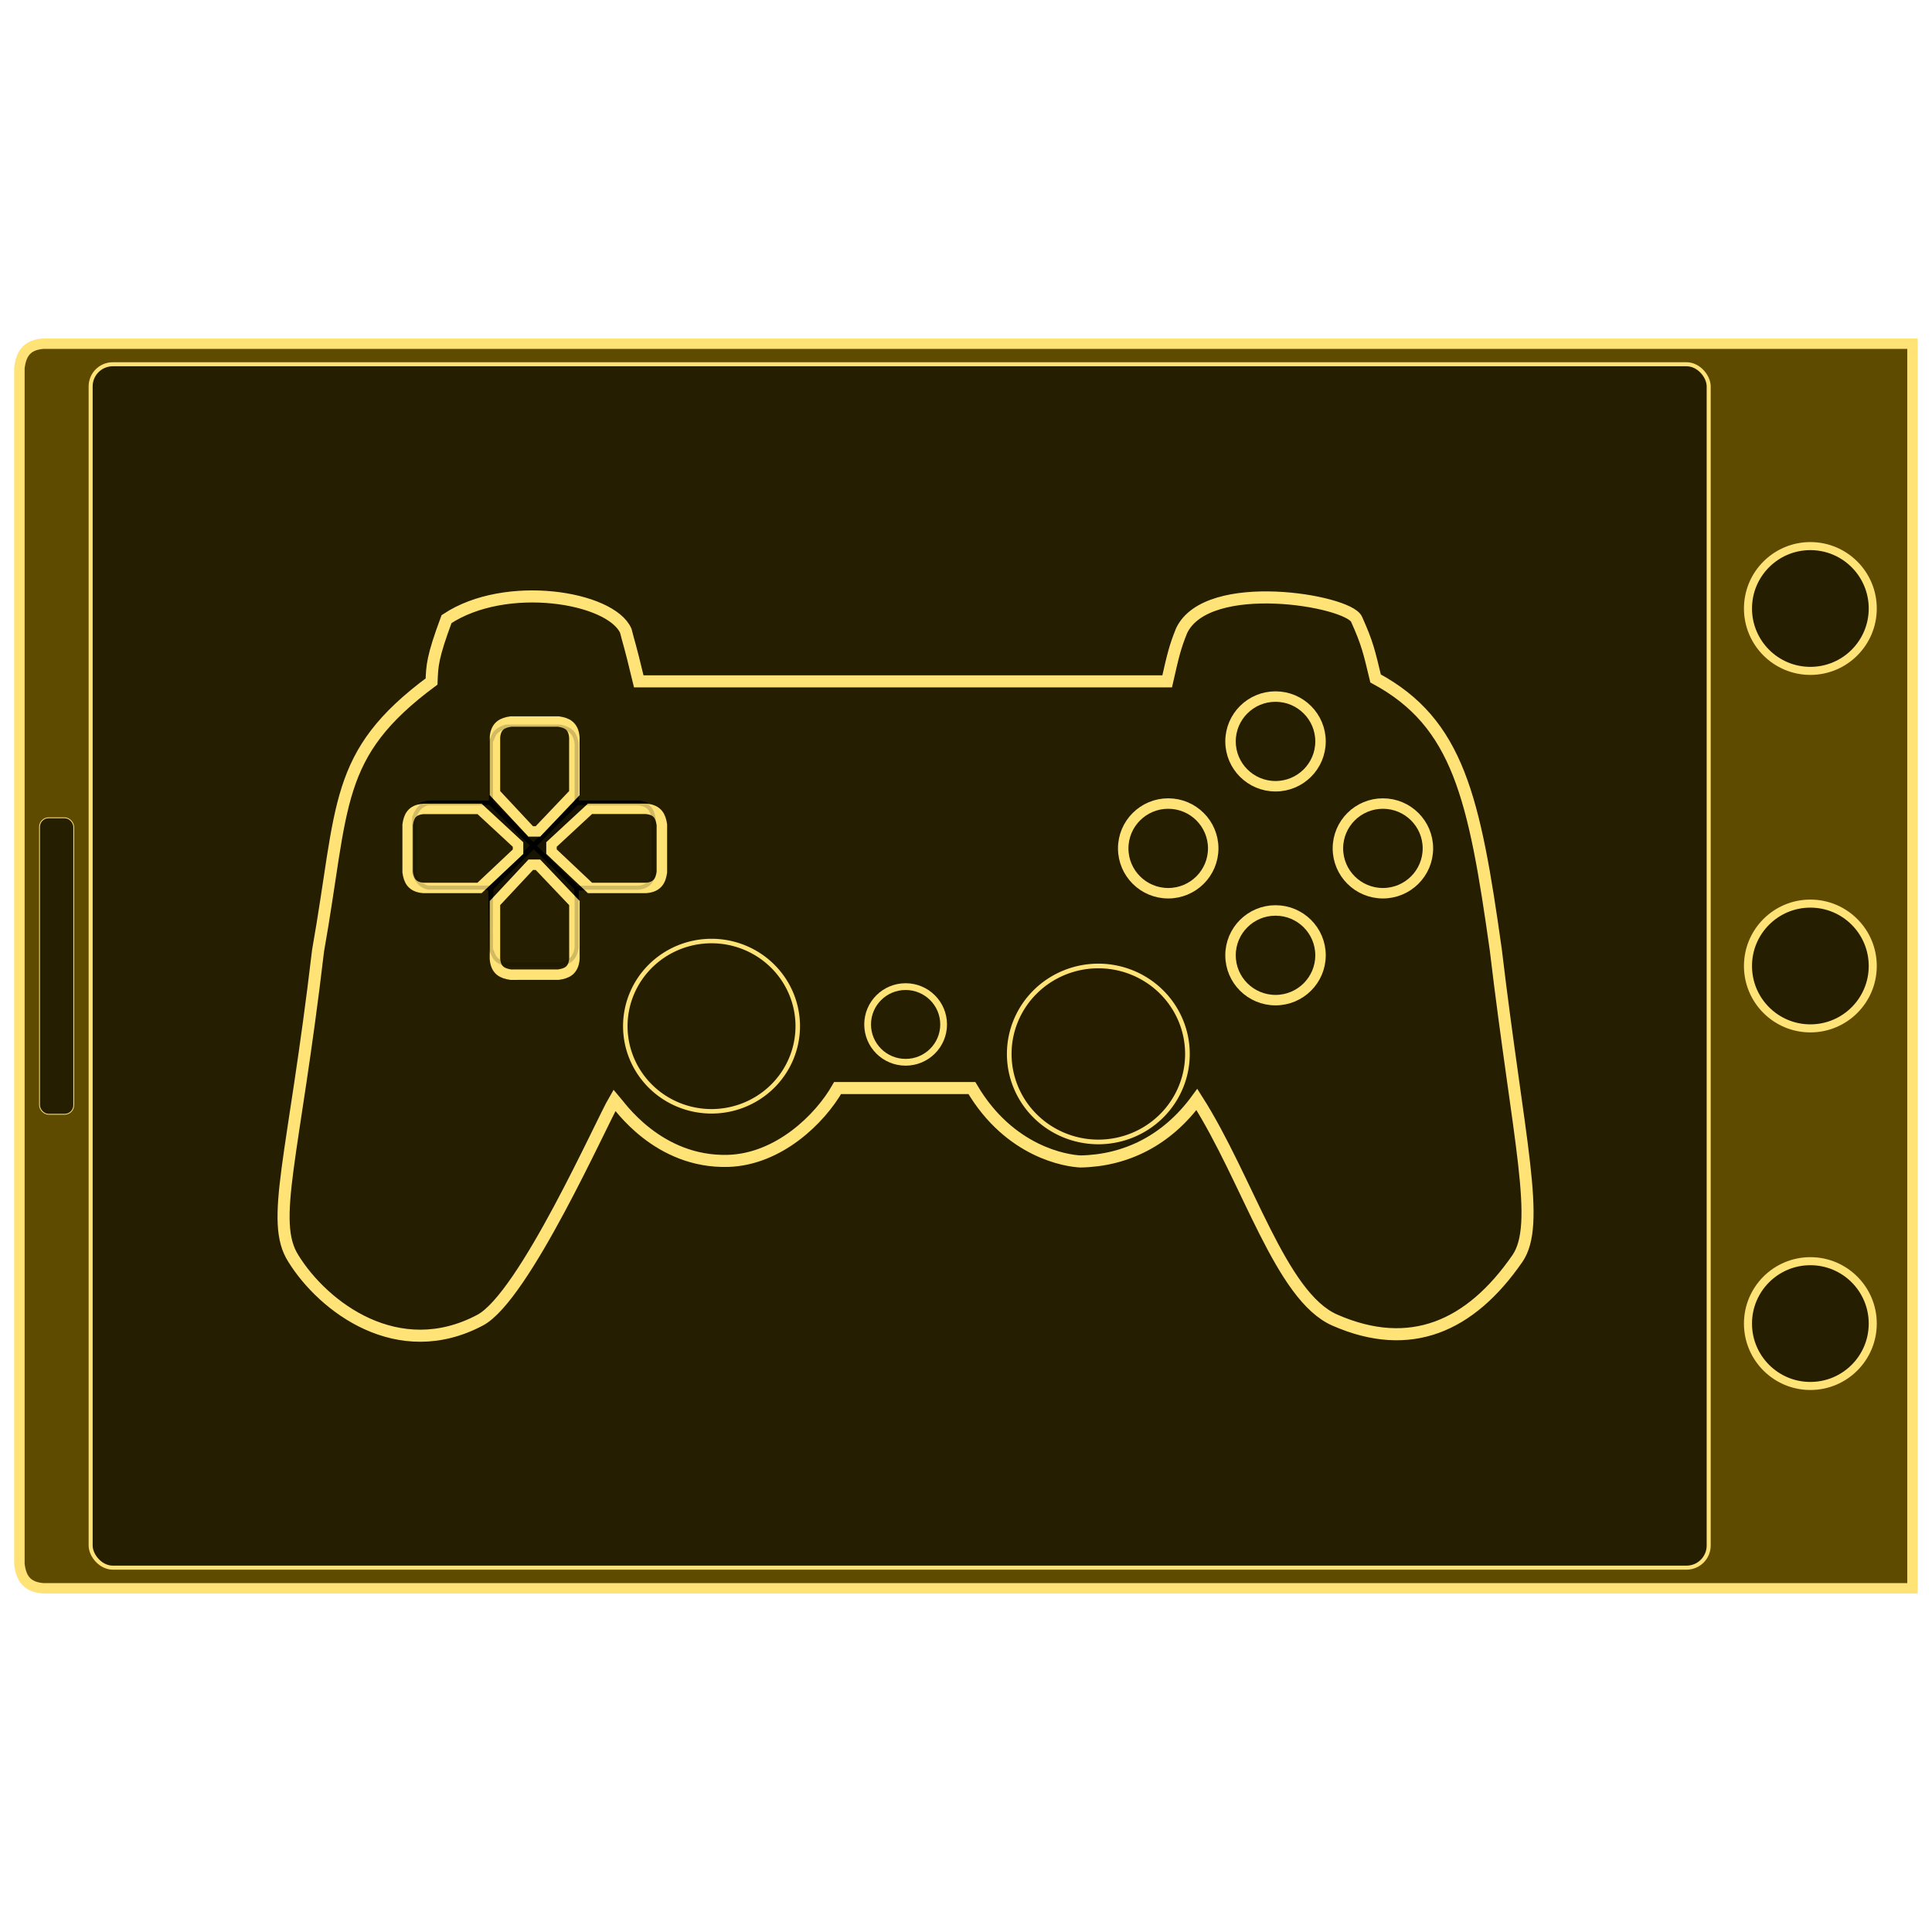 <svg xmlns="http://www.w3.org/2000/svg" xmlns:dc="http://purl.org/dc/elements/1.1/" xmlns:ns1="http://sodipodi.sourceforge.net/DTD/sodipodi-0.dtd" xmlns:ns2="http://www.inkscape.org/namespaces/inkscape" xmlns:ns4="http://creativecommons.org/ns#" xmlns:rdf="http://www.w3.org/1999/02/22-rdf-syntax-ns#" height="24" id="svg2" version="1.1" viewBox="0 0 24 24" width="24" ns1:docname="rpad-0.svg" ns2:version="0.92.2 2405546, 2018-03-11">
  <defs id="defs4">
    <filter id="filter3798" style="color-interpolation-filters:sRGB" ns2:label="Glow" ns2:menu="Shadows and Glows" ns2:menu-tooltip="Glow of object's own color at the edges">
      <feGaussianBlur id="feGaussianBlur3800" result="result91" stdDeviation="5" />
      <feComposite id="feComposite3802" in="SourceGraphic" in2="result91" operator="over" />
    </filter>
    <linearGradient id="linearGradient3759">
      <stop id="stop3761" offset="0" style="stop-color:#ffffff;stop-opacity:1;" />
      <stop id="stop3763" offset="1" style="stop-color:#ffffff;stop-opacity:0;" />
    </linearGradient>
    <filter id="filter4192" style="color-interpolation-filters:sRGB" ns2:label="Glow" ns2:menu="Shadows and Glows" ns2:menu-tooltip="Glow of object's own color at the edges">
      <feGaussianBlur id="feGaussianBlur4194" result="result91" stdDeviation="5" />
      <feComposite id="feComposite4196" in="SourceGraphic" in2="result91" operator="over" />
    </filter>
    <filter id="filter3798-5" style="color-interpolation-filters:sRGB" ns2:label="Glow" ns2:menu="Shadows and Glows" ns2:menu-tooltip="Glow of object's own color at the edges">
      <feGaussianBlur id="feGaussianBlur3800-8" result="result91" stdDeviation="5" />
      <feComposite id="feComposite3802-8" in="SourceGraphic" in2="result91" operator="over" />
    </filter>
    <filter id="filter3798-5-2" style="color-interpolation-filters:sRGB" ns2:label="Glow" ns2:menu="Shadows and Glows" ns2:menu-tooltip="Glow of object's own color at the edges">
      <feGaussianBlur id="feGaussianBlur3800-8-4" result="result91" stdDeviation="5" />
      <feComposite id="feComposite3802-8-9" in="SourceGraphic" in2="result91" operator="over" />
    </filter>
  </defs>
  <ns1:namedview bordercolor="#666666" borderopacity="1.0" fit-margin-bottom="0" fit-margin-left="0" fit-margin-right="0" fit-margin-top="0" id="base" pagecolor="#ffffff" showgrid="false" units="px" ns2:current-layer="layer1" ns2:cx="11.126716" ns2:cy="20.000677" ns2:document-units="px" ns2:pageopacity="0.0" ns2:pageshadow="2" ns2:window-height="896" ns2:window-maximized="0" ns2:window-width="1388" ns2:window-x="1226" ns2:window-y="46" ns2:zoom="16" />
  <g id="layer3" style="display:inline" ns2:groupmode="layer" ns2:label="Controller 2">
    <g id="g1194" transform="translate(0.076,-8.9e-5)">
      <path d="M 0.165,4.567 C 0.186,4.416 0.239,4.286 0.462,4.269 H 23.682 V 19.731 H 0.462 C 0.239,19.714 0.186,19.585 0.165,19.434 v -14.418 -0.013 z" id="path4730-3" style="stroke-linejoin:miter;stroke-opacity:1;fill-rule:evenodd;fill-opacity:1;stroke:#ffe377;stroke-linecap:butt;stroke-miterlimit:4;stroke-dasharray:none;stroke-width:0.13;display:inline;fill:#5f4b00" ns1:nodetypes="ccccccccc" ns2:connector-curvature="0" />
      <rect height="14.949" id="rect875" ry="0.275" style="stroke-linejoin:miter;text-rendering:auto;color-rendering:auto;fill-opacity:1;color:#000000;shape-rendering:auto;solid-color:#000000;stroke:#ffe377;stroke-linecap:butt;marker:none;stroke-width:0.05;color-interpolation-filters:linearRGB;fill:#261e00;solid-opacity:1;fill-rule:nonzero;mix-blend-mode:normal;stroke-miterlimit:4;opacity:1;vector-effect:none;visibility:visible;clip-rule:nonzero;image-rendering:auto;overflow:visible;stroke-opacity:1;isolation:auto;stroke-dashoffset:0;stroke-dasharray:none;enable-background:accumulate;display:inline;color-interpolation:sRGB" width="20.1" x="1.05" y="4.525" />
      <g id="g1156" transform="translate(0.486,0.959)">
        <circle cx="21.927" cy="6.6" id="circle4986-3" r="0.775" style="opacity:1;stroke-linejoin:miter;enable-background:accumulate;vector-effect:none;stroke-opacity:1;fill-opacity:1;color:#000000;fill-rule:evenodd;stroke-dashoffset:0;visibility:visible;stroke:#ffe377;stroke-linecap:butt;stroke-miterlimit:4;marker:none;stroke-dasharray:none;overflow:visible;stroke-width:0.1;display:inline;fill:#261e00" />
        <circle cx="21.927" cy="11.041" id="circle4986-3-5" r="0.775" style="opacity:1;stroke-linejoin:miter;enable-background:accumulate;vector-effect:none;stroke-opacity:1;fill-opacity:1;color:#000000;fill-rule:evenodd;stroke-dashoffset:0;visibility:visible;stroke:#ffe377;stroke-linecap:butt;stroke-miterlimit:4;marker:none;stroke-dasharray:none;overflow:visible;stroke-width:0.1;display:inline;fill:#261e00" />
        <circle cx="21.927" cy="15.483" id="circle4986-3-5-3" r="0.775" style="opacity:1;stroke-linejoin:miter;enable-background:accumulate;vector-effect:none;stroke-opacity:1;fill-opacity:1;color:#000000;fill-rule:evenodd;stroke-dashoffset:0;visibility:visible;stroke:#ffe377;stroke-linecap:butt;stroke-miterlimit:4;marker:none;stroke-dasharray:none;overflow:visible;stroke-width:0.1;display:inline;fill:#261e00" />
      </g>
      <rect height="3.683" id="rect1185" ry="0.113" style="stroke-linejoin:miter;text-rendering:auto;color-rendering:auto;fill-opacity:1;color:#000000;shape-rendering:auto;solid-color:#000000;stroke:#ffe377;stroke-linecap:butt;marker:none;stroke-width:0.01;color-interpolation-filters:linearRGB;fill:#261e00;solid-opacity:1;fill-rule:nonzero;mix-blend-mode:normal;stroke-miterlimit:4;opacity:1;vector-effect:none;visibility:visible;clip-rule:nonzero;image-rendering:auto;overflow:visible;stroke-opacity:1;isolation:auto;stroke-dashoffset:0;stroke-dasharray:none;enable-background:accumulate;display:inline;color-interpolation:sRGB" width="0.425" x="0.415" y="10.159" />
    </g>
  </g>
  <g id="layer1" style="display:inline;opacity:1" ns2:groupmode="layer" ns2:label="controller-on-screen">
    <g id="g1303" style="">
      <path d="M 5.547,7.691 C 5.369,8.171 5.369,8.272 5.361,8.466 4.136,9.374 4.273,9.997 3.951,11.81 3.647,14.398 3.348,15.171 3.645,15.635 c 0.373,0.601 1.3,1.306 2.32,0.764 0.548,-0.292 1.509,-2.461 1.669,-2.733 0.053,0.061 0.538,0.78 1.411,0.755 0.628,-0.019 1.142,-0.521 1.36,-0.905 h 1.668 c 0.471,0.8 1.179,0.905 1.35,0.912 0.561,-0.01 1.072,-0.26 1.445,-0.77 0.64,1.004 1.038,2.445 1.714,2.741 0.936,0.41 1.683,0.08 2.267,-0.764 0.296,-0.429 0.017,-1.442 -0.268,-3.838 C 18.315,9.91 18.116,8.983 17.088,8.428 17.008,8.096 16.987,7.993 16.851,7.691 16.741,7.459 15.001,7.163 14.679,7.833 14.597,8.035 14.572,8.142 14.499,8.464 H 7.935 C 7.813,7.956 7.815,8.003 7.774,7.836 7.589,7.417 6.286,7.2 5.547,7.691 Z" id="path3628" style="opacity:1;stroke-opacity:1;fill-rule:evenodd;fill-opacity:0;stroke:#ffe377;stroke-miterlimit:4;stroke-dasharray:none;stroke-width:0.15;display:inline;fill:#5f4b00" ns1:nodetypes="ccccscsccccsscccccccc" ns2:connector-curvature="0" />
      <path d="M 6.301,8.999 C 6.201,9.014 6.114,9.049 6.103,9.197 V 9.963 L 6.633,10.508 7.164,9.963 V 9.197 C 7.153,9.049 7.066,9.014 6.966,8.999 h -0.328 -0.008 z" id="DPAD_UP" style="stroke-linejoin:miter;stroke-opacity:1;fill-rule:evenodd;fill-opacity:0.18;stroke:#000000;stroke-linecap:butt;stroke-miterlimit:4;stroke-dasharray:none;stroke-width:0.05;fill:#000000" ns1:nodetypes="cccccccccc" ns2:connector-curvature="0" />
      <path d="m 6.301,11.999 c -0.101,-0.014 -0.187,-0.049 -0.198,-0.198 v -0.766 l 0.53,-0.525 0.53,0.525 v 0.766 c -0.011,0.148 -0.098,0.183 -0.198,0.198 h -0.328 -0.008 z" id="DPAD_DOWN" style="stroke-linejoin:miter;stroke-opacity:1;fill-rule:evenodd;fill-opacity:0.18;stroke:#000000;stroke-linecap:butt;stroke-miterlimit:4;stroke-dasharray:none;stroke-width:0.05;fill:#000000" ns1:nodetypes="cccccccccc" ns2:connector-curvature="0" />
      <path d="m 5.143,10.168 c 0.014,-0.1 0.05,-0.187 0.198,-0.198 h 0.769 l 0.524,0.539 -0.524,0.518 H 5.342 C 5.193,11.016 5.158,10.93 5.143,10.83 v -0.327 -0.008 z" id="DPAD_LEFT" style="stroke-linejoin:miter;stroke-opacity:1;fill-rule:evenodd;fill-opacity:0.18;stroke:#000000;stroke-linecap:butt;stroke-miterlimit:4;stroke-dasharray:none;stroke-width:0.05;fill:#000000" ns1:nodetypes="cccccccccc" ns2:connector-curvature="0" />
      <path d="M 8.117,10.168 C 8.103,10.068 8.067,9.981 7.919,9.97 H 7.157 L 6.633,10.509 7.166,11.038 7.919,11.027 C 8.067,11.016 8.103,10.93 8.117,10.83 v -0.327 -0.008 z" id="DPAD_RIGHT" style="stroke-linejoin:miter;stroke-opacity:1;fill-rule:evenodd;fill-opacity:0.18;stroke:#000000;stroke-linecap:butt;stroke-miterlimit:4;stroke-dasharray:none;stroke-width:0.05;fill:#000000" ns1:nodetypes="cccccccccc" ns2:connector-curvature="0" />
      <path d="M 6.305,9.014 C 6.205,9.028 6.119,9.063 6.108,9.21 V 9.968 H 5.359 c -0.094,0.016 -0.18,0.049 -0.208,0.207 v 0.669 c 0.057,0.168 0.122,0.143 0.184,0.184 h 0.773 v 0.776 c 0.013,0.073 0.062,0.135 0.175,0.175 H 6.582 6.685 6.983 c 0.113,-0.04 0.163,-0.101 0.175,-0.175 v -0.776 h 0.773 c 0.062,-0.04 0.127,-0.016 0.184,-0.184 V 10.176 C 8.088,10.017 8.002,9.984 7.908,9.968 H 7.158 V 9.21 C 7.148,9.063 7.062,9.028 6.962,9.014 h -0.325 -0.008 z" id="LPAD" style="stroke-linejoin:miter;stroke-opacity:0.182;fill-rule:evenodd;fill-opacity:0;stroke:#000000;stroke-linecap:butt;stroke-miterlimit:4;stroke-dasharray:none;stroke-width:0.05;display:inline;fill:#fbf4fd" ns2:connector-curvature="0" />
      <g id="g4359" style="display:inline;stroke-width:1.503" transform="matrix(0.051,0,0,0.051,3.695,4.585)">
        <path d="M 67.444,92.285 H 51.059 V 84.189 l -7.812,14.15 7.812,12.256 v -7.086 h 16.385 z" id="MINUSHALF_X" style="stroke-linejoin:miter;text-rendering:auto;color-rendering:auto;fill-opacity:1;color:#000000;shape-rendering:auto;solid-color:#000000;stroke:#000000;stroke-linecap:butt;stroke-width:0.451;color-interpolation-filters:linearRGB;fill:#5a5a5a;solid-opacity:1;fill-rule:evenodd;mix-blend-mode:normal;stroke-miterlimit:4;opacity:0;visibility:visible;clip-rule:nonzero;image-rendering:auto;overflow:visible;stroke-opacity:1;isolation:auto;stroke-dashoffset:0;stroke-dasharray:none;enable-background:accumulate;display:inline;color-interpolation:sRGB" ns1:nodetypes="cccccccc" ns2:connector-curvature="0" />
        <path d="m 67.447,104.181 v 14.708 h -8.096 l 14.15,7.812 12.256,-7.812 H 78.672 v -14.708 z" id="PLUSHALF_Y" style="stroke-linejoin:miter;text-rendering:auto;color-rendering:auto;fill-opacity:1;color:#000000;shape-rendering:auto;solid-color:#000000;stroke:#000000;stroke-linecap:butt;stroke-width:0.451;color-interpolation-filters:linearRGB;fill:#5a5a5a;solid-opacity:1;fill-rule:evenodd;mix-blend-mode:normal;stroke-miterlimit:4;opacity:0;visibility:visible;clip-rule:nonzero;image-rendering:auto;overflow:visible;stroke-opacity:1;isolation:auto;stroke-dashoffset:0;stroke-dasharray:none;enable-background:accumulate;display:inline;color-interpolation:sRGB" ns1:nodetypes="cccccccc" ns2:connector-curvature="0" />
        <path d="m 73.502,68.084 -14.15,7.812 h 8.096 V 91.741 H 78.672 V 75.896 h 7.086 z" id="MINUSHALF_Y" style="stroke-linejoin:miter;text-rendering:auto;color-rendering:auto;fill-opacity:1;color:#000000;shape-rendering:auto;solid-color:#000000;stroke:#000000;stroke-linecap:butt;stroke-width:0.451;color-interpolation-filters:linearRGB;fill:#5a5a5a;solid-opacity:1;fill-rule:evenodd;mix-blend-mode:normal;stroke-miterlimit:4;opacity:0;visibility:visible;clip-rule:nonzero;image-rendering:auto;overflow:visible;stroke-opacity:1;isolation:auto;stroke-dashoffset:0;stroke-dasharray:none;enable-background:accumulate;display:inline;color-interpolation:sRGB" ns1:nodetypes="cccccccc" ns2:connector-curvature="0" />
        <path d="M 101.863,98.34 94.051,84.189 v 8.096 H 78.826 v 11.225 h 15.224 v 7.086 z" id="PLUSHALF_X" style="stroke-linejoin:miter;text-rendering:auto;color-rendering:auto;fill-opacity:1;color:#000000;shape-rendering:auto;solid-color:#000000;stroke:#000000;stroke-linecap:butt;stroke-width:0.451;color-interpolation-filters:linearRGB;fill:#5a5a5a;solid-opacity:1;fill-rule:evenodd;mix-blend-mode:normal;stroke-miterlimit:4;opacity:0;visibility:visible;clip-rule:nonzero;image-rendering:auto;overflow:visible;stroke-opacity:1;isolation:auto;stroke-dashoffset:0;stroke-dasharray:none;enable-background:accumulate;display:inline;color-interpolation:sRGB" ns1:nodetypes="cccccccc" ns2:connector-curvature="0" />
      </g>
      <g id="g4359-7" style="opacity:1;stroke-width:1.503;fill-opacity:1;display:inline;fill:#4c8a45" transform="matrix(0.051,0,0,0.051,9.529,6.962)">
        <path d="M 67.444,92.285 H 51.059 V 84.189 l -7.812,14.15 7.812,12.256 v -7.086 h 16.385 z" id="MINUSHALF_RX" style="stroke-linejoin:miter;text-rendering:auto;color-rendering:auto;fill-opacity:1;color:#000000;shape-rendering:auto;solid-color:#000000;stroke:#000000;stroke-linecap:butt;stroke-width:0.451;color-interpolation-filters:linearRGB;fill:#4c8a45;solid-opacity:1;fill-rule:evenodd;mix-blend-mode:normal;stroke-miterlimit:4;opacity:0;visibility:visible;clip-rule:nonzero;image-rendering:auto;overflow:visible;stroke-opacity:1;isolation:auto;stroke-dashoffset:0;stroke-dasharray:none;enable-background:accumulate;display:inline;color-interpolation:sRGB" ns1:nodetypes="cccccccc" ns2:connector-curvature="0" />
        <path d="m 67.447,104.181 v 14.708 h -8.096 l 14.15,7.812 12.256,-7.812 H 78.672 v -14.708 z" id="PLUSHALF_RY" style="stroke-linejoin:miter;text-rendering:auto;color-rendering:auto;fill-opacity:1;color:#000000;shape-rendering:auto;solid-color:#000000;stroke:#000000;stroke-linecap:butt;stroke-width:0.451;color-interpolation-filters:linearRGB;fill:#4c8a45;solid-opacity:1;fill-rule:evenodd;mix-blend-mode:normal;stroke-miterlimit:4;opacity:0;visibility:visible;clip-rule:nonzero;image-rendering:auto;overflow:visible;stroke-opacity:1;isolation:auto;stroke-dashoffset:0;stroke-dasharray:none;enable-background:accumulate;display:inline;color-interpolation:sRGB" ns1:nodetypes="cccccccc" ns2:connector-curvature="0" />
        <path d="m 73.502,68.084 -14.15,7.812 h 8.096 V 91.741 H 78.672 V 75.896 h 7.086 z" id="MINUSHALF_RY" style="stroke-linejoin:miter;text-rendering:auto;color-rendering:auto;fill-opacity:1;color:#000000;shape-rendering:auto;solid-color:#000000;stroke:#000000;stroke-linecap:butt;stroke-width:0.451;color-interpolation-filters:linearRGB;fill:#4c8a45;solid-opacity:1;fill-rule:evenodd;mix-blend-mode:normal;stroke-miterlimit:4;opacity:0;visibility:visible;clip-rule:nonzero;image-rendering:auto;overflow:visible;stroke-opacity:1;isolation:auto;stroke-dashoffset:0;stroke-dasharray:none;enable-background:accumulate;display:inline;color-interpolation:sRGB" ns1:nodetypes="cccccccc" ns2:connector-curvature="0" />
        <path d="M 101.863,98.34 94.051,84.189 v 8.096 H 78.826 v 11.225 h 15.224 v 7.086 z" id="PLUSHALF_RX" style="stroke-linejoin:miter;text-rendering:auto;color-rendering:auto;fill-opacity:1;color:#000000;shape-rendering:auto;solid-color:#000000;stroke:#000000;stroke-linecap:butt;stroke-width:0.451;color-interpolation-filters:linearRGB;fill:#4c8a45;solid-opacity:1;fill-rule:evenodd;mix-blend-mode:normal;stroke-miterlimit:4;opacity:0;visibility:visible;clip-rule:nonzero;image-rendering:auto;overflow:visible;stroke-opacity:1;isolation:auto;stroke-dashoffset:0;stroke-dasharray:none;enable-background:accumulate;display:inline;color-interpolation:sRGB" ns1:nodetypes="cccccccc" ns2:connector-curvature="0" />
      </g>
      <g id="THUMBL" style="display:inline;stroke-width:1.503" transform="matrix(0.03,0,0,0.03,-3.078,-8.821)">
        <path d="m 432.93,718.948 a 35.702,35.255 0 0 1 -35.702,35.255 35.702,35.255 0 0 1 -35.702,-35.255 35.702,35.255 0 0 1 35.702,-35.255 35.702,35.255 0 0 1 35.702,35.255 z" id="STICK" style="opacity:1;stroke-linejoin:miter;enable-background:accumulate;stroke-opacity:1;fill-opacity:0.707;color:#000000;fill-rule:evenodd;stroke-dashoffset:0;visibility:visible;stroke:#ffe377;stroke-linecap:butt;stroke-miterlimit:4;marker:none;stroke-dasharray:none;overflow:visible;stroke-width:1.863;display:inline;fill:#261e00" ns2:connector-curvature="0" ns2:label="#path4168-1" />
      </g>
      <g id="THUMBR" style="display:inline;stroke-width:1.503" transform="matrix(-0.031,0,0,-0.031,25.958,35.38)">
        <path d="m 432.93,718.948 a 35.702,35.255 0 0 1 -35.702,35.255 35.702,35.255 0 0 1 -35.702,-35.255 35.702,35.255 0 0 1 35.702,-35.255 35.702,35.255 0 0 1 35.702,35.255 z" id="RIGHT" style="opacity:1;stroke-linejoin:miter;enable-background:accumulate;stroke-opacity:1;fill-opacity:0.69;color:#000000;fill-rule:evenodd;stroke-dashoffset:0;visibility:visible;stroke:#ffe377;stroke-linecap:butt;stroke-miterlimit:4;marker:none;stroke-dasharray:none;overflow:visible;stroke-width:1.863;display:inline;fill:#261e00" ns2:connector-curvature="0" ns2:label="#path4168-1-3" />
      </g>
      <path d="M 8.135,10.172 C 8.121,10.072 8.086,9.985 7.937,9.974 h -0.769 l -0.547,0.529 0.547,0.529 h 0.769 c 0.149,-0.011 0.184,-0.097 0.198,-0.197 v -0.327 -0.008 z" id="path4918" style="stroke-linejoin:miter;stroke-opacity:1;fill-rule:evenodd;fill-opacity:0.18;stroke:#000000;stroke-linecap:butt;stroke-miterlimit:4;stroke-dasharray:none;stroke-width:0.05;fill:#000000" ns1:nodetypes="cccccccccc" ns2:connector-curvature="0" />
      <path d="m 5.125,10.172 c 0.014,-0.1 0.05,-0.187 0.198,-0.198 h 0.769 l 0.527,0.529 -0.527,0.529 H 5.323 C 5.174,11.02 5.139,10.934 5.125,10.834 v -0.327 -0.008 z" id="path4920" style="stroke-linejoin:miter;stroke-opacity:1;fill-rule:evenodd;fill-opacity:0.18;stroke:#000000;stroke-linecap:butt;stroke-miterlimit:4;stroke-dasharray:none;stroke-width:0.05;fill:#000000" ns1:nodetypes="cccccccccc" ns2:connector-curvature="0" />
      <path d="m 6.963,9.018 c 0.101,0.014 0.187,0.049 0.198,0.198 V 9.982 L 6.62,10.503 6.1,9.982 V 9.216 c 0.011,-0.148 0.098,-0.183 0.198,-0.198 h 0.328 0.008 z" id="path4922" style="stroke-linejoin:miter;stroke-opacity:1;fill-rule:evenodd;fill-opacity:0.18;stroke:#000000;stroke-linecap:butt;stroke-miterlimit:4;stroke-dasharray:none;stroke-width:0.05;fill:#000000" ns1:nodetypes="cccccccccc" ns2:connector-curvature="0" />
      <path d="M 6.963,11.981 C 7.063,11.967 7.15,11.931 7.161,11.783 V 11.024 L 6.62,10.502 6.09,11.033 6.1,11.783 c 0.011,0.148 0.098,0.183 0.198,0.198 h 0.328 0.008 z" id="path4924" style="stroke-linejoin:miter;stroke-opacity:1;fill-rule:evenodd;fill-opacity:0.18;stroke:#000000;stroke-linecap:butt;stroke-miterlimit:4;stroke-dasharray:none;stroke-width:0.05;fill:#000000" ns1:nodetypes="cccccccccc" ns2:connector-curvature="0" />
      <g id="g4982" style="stroke-width:1.503" transform="matrix(0.667,0,0,0.664,3.249,3.796)">
        <path d="M 4.644,7.782 C 4.493,7.804 4.363,7.857 4.347,8.08 V 9.121 L 5.013,9.838 H 5.147 L 5.826,9.121 V 8.08 C 5.81,7.857 5.68,7.804 5.529,7.782 h -0.436 -0.013 z" id="path4730" style="stroke-linejoin:miter;stroke-opacity:1;fill-rule:evenodd;fill-opacity:1;stroke:#ffe377;stroke-linecap:butt;stroke-miterlimit:4;stroke-dasharray:none;stroke-width:0.195;fill:#261e00" ns1:nodetypes="ccccccccccc" ns2:connector-curvature="0" />
        <path d="M 4.644,12.518 C 4.493,12.496 4.363,12.443 4.347,12.22 v -1.042 l 0.667,-0.717 h 0.134 l 0.679,0.717 v 1.042 c -0.017,0.223 -0.146,0.276 -0.297,0.297 h -0.436 -0.013 z" id="path4914" style="stroke-linejoin:miter;stroke-opacity:1;fill-rule:evenodd;fill-opacity:1;stroke:#ffe377;stroke-linecap:butt;stroke-miterlimit:4;stroke-dasharray:none;stroke-width:0.195;fill:#261e00" ns1:nodetypes="ccccccccccc" ns2:connector-curvature="0" />
        <path d="M 7.456,9.713 C 7.434,9.562 7.381,9.432 7.158,9.415 H 6.117 L 5.4,10.082 v 0.134 l 0.717,0.679 h 1.042 c 0.223,-0.017 0.276,-0.146 0.297,-0.297 v -0.436 -0.013 z" id="path4916" style="stroke-linejoin:miter;stroke-opacity:1;fill-rule:evenodd;fill-opacity:1;stroke:#ffe377;stroke-linecap:butt;stroke-miterlimit:4;stroke-dasharray:none;stroke-width:0.195;fill:#261e00" ns1:nodetypes="ccccccccccc" ns2:connector-curvature="0" />
        <path d="m 2.721,9.713 c 0.021,-0.151 0.074,-0.281 0.297,-0.297 h 1.042 l 0.717,0.667 v 0.134 L 4.06,10.895 H 3.018 C 2.795,10.879 2.742,10.749 2.721,10.598 v -0.436 -0.013 z" id="path4926" style="stroke-linejoin:miter;stroke-opacity:1;fill-rule:evenodd;fill-opacity:1;stroke:#ffe377;stroke-linecap:butt;stroke-miterlimit:4;stroke-dasharray:none;stroke-width:0.195;fill:#261e00" ns1:nodetypes="ccccccccccc" ns2:connector-curvature="0" />
      </g>
      <path d="M 8.121,10.175 C 8.106,10.076 8.071,9.99 7.924,9.98 H 7.163 V 9.233 C 7.148,9.139 7.114,9.053 6.955,9.026 H 6.283 C 6.115,9.083 6.14,9.147 6.099,9.209 v 0.77 H 5.32 c -0.074,0.013 -0.135,0.062 -0.175,0.175 v 0.297 0.103 0.297 c 0.04,0.113 0.102,0.162 0.175,0.175 h 0.779 v 0.77 c 0.041,0.062 0.016,0.127 0.184,0.184 h 0.672 c 0.159,-0.028 0.193,-0.114 0.208,-0.207 v -0.746 h 0.761 c 0.147,-0.011 0.182,-0.096 0.196,-0.195 v -0.323 -0.008 z" id="path4930" style="stroke-linejoin:miter;stroke-opacity:0.182;fill-rule:evenodd;fill-opacity:0;stroke:#000000;stroke-linecap:butt;stroke-miterlimit:4;stroke-dasharray:none;stroke-width:0.05;display:inline;fill:#fbf4fd" ns2:connector-curvature="0" />
      <ellipse cx="14.512" cy="10.539" id="path4170-0-8" rx="0.559" ry="0.557" style="opacity:1;stroke-linejoin:miter;enable-background:accumulate;stroke-opacity:1;fill-opacity:1;color:#000000;fill-rule:evenodd;stroke-dashoffset:0;visibility:visible;stroke:#ffe377;stroke-linecap:butt;stroke-miterlimit:4;marker:none;stroke-dasharray:none;overflow:visible;stroke-width:0.13;display:inline;fill:#261e00" />
      <ellipse cx="17.179" cy="10.539" id="circle4984" rx="0.559" ry="0.557" style="opacity:1;stroke-linejoin:miter;enable-background:accumulate;stroke-opacity:1;fill-opacity:1;color:#000000;fill-rule:evenodd;stroke-dashoffset:0;visibility:visible;stroke:#ffe377;stroke-linecap:butt;stroke-miterlimit:4;marker:none;stroke-dasharray:none;overflow:visible;stroke-width:0.13;display:inline;fill:#261e00" />
      <ellipse cx="15.845" cy="9.21" id="circle4986" rx="0.559" ry="0.557" style="opacity:1;stroke-linejoin:miter;enable-background:accumulate;stroke-opacity:1;fill-opacity:1;color:#000000;fill-rule:evenodd;stroke-dashoffset:0;visibility:visible;stroke:#ffe377;stroke-linecap:butt;stroke-miterlimit:4;marker:none;stroke-dasharray:none;overflow:visible;stroke-width:0.13;display:inline;fill:#261e00" />
      <ellipse cx="15.845" cy="11.867" id="circle4988" rx="0.559" ry="0.557" style="opacity:1;stroke-linejoin:miter;enable-background:accumulate;stroke-opacity:1;fill-opacity:1;color:#000000;fill-rule:evenodd;stroke-dashoffset:0;visibility:visible;stroke:#ffe377;stroke-linecap:butt;stroke-miterlimit:4;marker:none;stroke-dasharray:none;overflow:visible;stroke-width:0.13;display:inline;fill:#261e00" />
      <ellipse cx="11.25" cy="12.726" id="path4170-0-8-6" rx="0.472" ry="0.47" style="opacity:1;stroke-linejoin:miter;enable-background:accumulate;stroke-opacity:1;fill-opacity:1;color:#000000;fill-rule:evenodd;stroke-dashoffset:0;visibility:visible;stroke:#ffe377;stroke-linecap:butt;stroke-miterlimit:4;marker:none;stroke-dasharray:none;overflow:visible;stroke-width:0.084;display:inline;fill:#261e00" />
    </g>
  </g>
</svg>